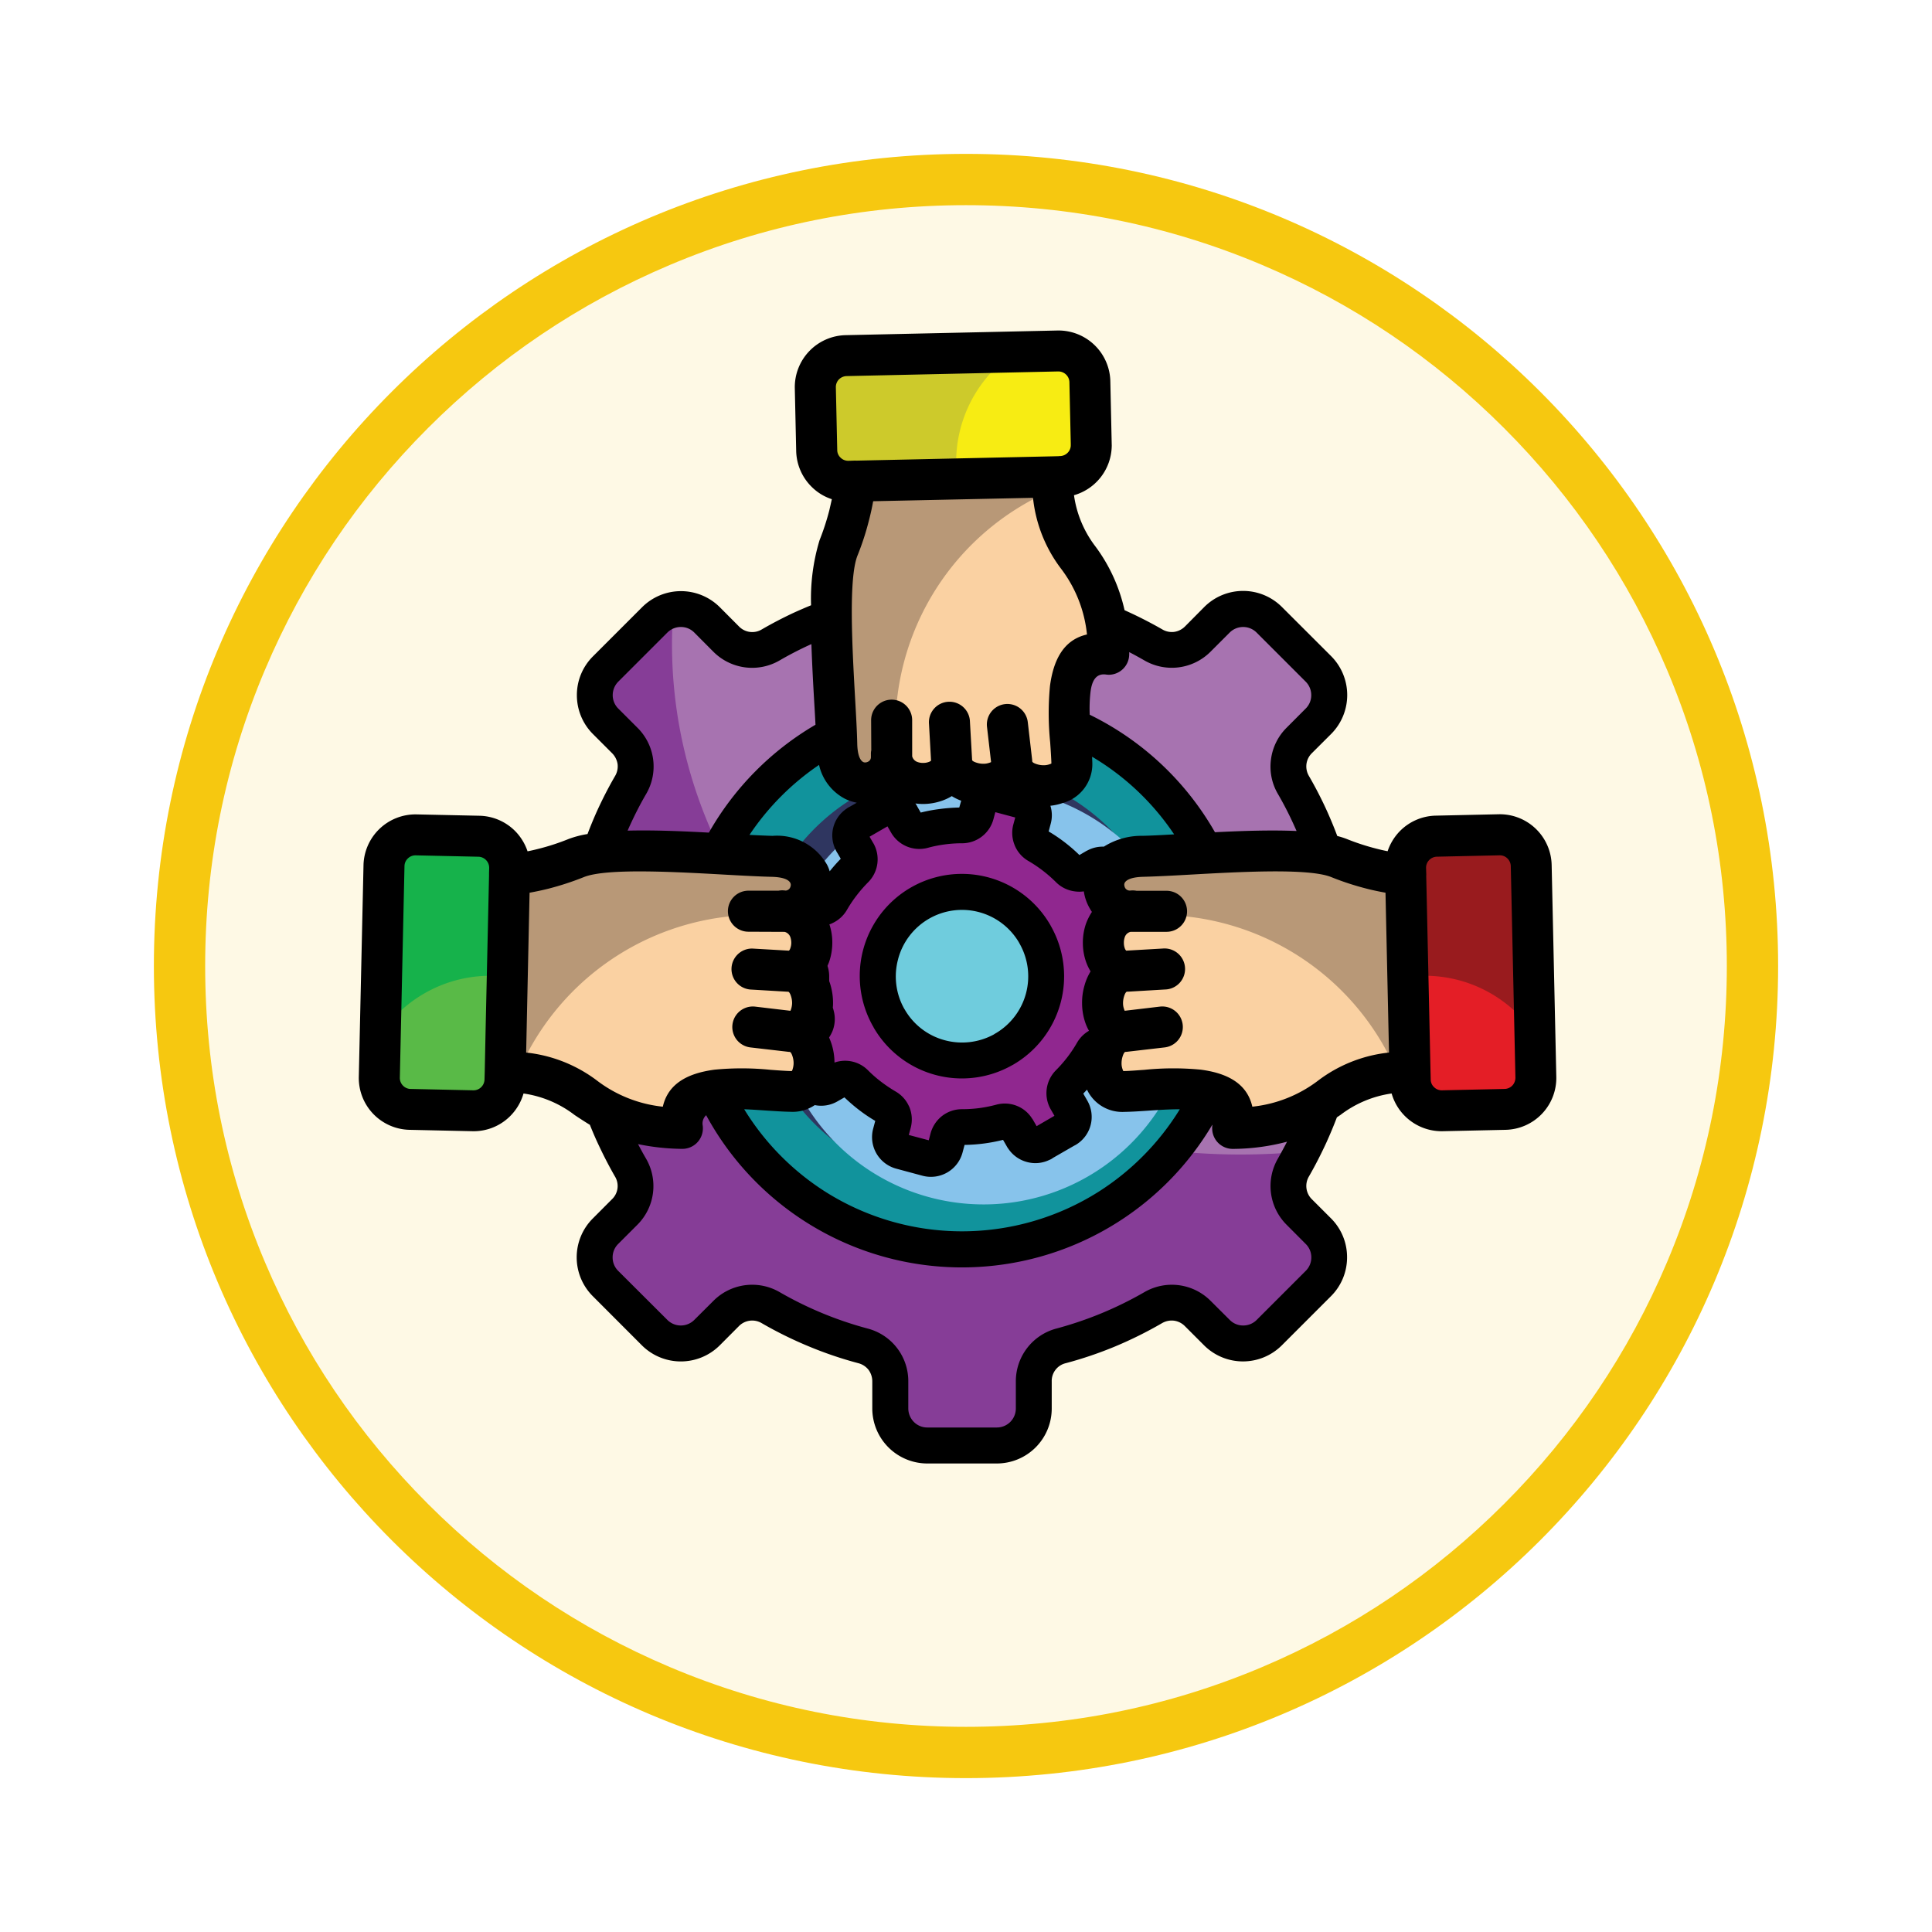 <svg xmlns="http://www.w3.org/2000/svg" xmlns:xlink="http://www.w3.org/1999/xlink" width="113" height="113" viewBox="0 0 113 113">
  <defs>
    <filter id="Trazado_982547" x="0" y="0" width="113" height="113" filterUnits="userSpaceOnUse">
      <feOffset dy="3" input="SourceAlpha"/>
      <feGaussianBlur stdDeviation="3" result="blur"/>
      <feFlood flood-opacity="0.161"/>
      <feComposite operator="in" in2="blur"/>
      <feComposite in="SourceGraphic"/>
    </filter>
  </defs>
  <g id="Grupo_1226207" data-name="Grupo 1226207" transform="translate(-813 -1262)">
    <g id="Grupo_1225546" data-name="Grupo 1225546" transform="translate(822 1268)">
      <g id="Grupo_1225264" data-name="Grupo 1225264" transform="translate(0 0)">
        <g id="Grupo_1224575" data-name="Grupo 1224575">
          <g id="Grupo_1224449" data-name="Grupo 1224449" transform="translate(0)">
            <g id="Grupo_1224084" data-name="Grupo 1224084">
              <g id="Grupo_1223183" data-name="Grupo 1223183">
                <g id="Grupo_1211217" data-name="Grupo 1211217">
                  <g id="Grupo_1210736" data-name="Grupo 1210736">
                    <g id="Grupo_1210537" data-name="Grupo 1210537">
                      <g id="Grupo_1164202" data-name="Grupo 1164202">
                        <g id="Grupo_1158168" data-name="Grupo 1158168">
                          <g id="Grupo_1152576" data-name="Grupo 1152576">
                            <g id="Grupo_1148633" data-name="Grupo 1148633">
                              <g id="Grupo_1148525" data-name="Grupo 1148525">
                                <g transform="matrix(1, 0, 0, 1, -9, -6)" filter="url(#Trazado_982547)">
                                  <g id="Trazado_982547-2" data-name="Trazado 982547" transform="translate(9 6)" fill="#fef9e5">
                                    <path d="M 47.5 93.5 C 41.289 93.5 35.265 92.284 29.595 89.886 C 24.118 87.569 19.198 84.252 14.973 80.027 C 10.748 75.802 7.431 70.882 5.114 65.405 C 2.716 59.735 1.5 53.711 1.5 47.5 C 1.5 41.289 2.716 35.265 5.114 29.595 C 7.431 24.118 10.748 19.198 14.973 14.973 C 19.198 10.748 24.118 7.431 29.595 5.114 C 35.265 2.716 41.289 1.5 47.5 1.5 C 53.711 1.5 59.735 2.716 65.405 5.114 C 70.882 7.431 75.802 10.748 80.027 14.973 C 84.252 19.198 87.569 24.118 89.886 29.595 C 92.284 35.265 93.5 41.289 93.5 47.5 C 93.5 53.711 92.284 59.735 89.886 65.405 C 87.569 70.882 84.252 75.802 80.027 80.027 C 75.802 84.252 70.882 87.569 65.405 89.886 C 59.735 92.284 53.711 93.5 47.5 93.5 Z" stroke="none"/>
                                    <path d="M 47.5 3 C 41.491 3 35.664 4.176 30.18 6.496 C 24.881 8.737 20.122 11.946 16.034 16.034 C 11.946 20.122 8.737 24.881 6.496 30.179 C 4.176 35.664 3 41.491 3 47.5 C 3 53.509 4.176 59.336 6.496 64.82 C 8.737 70.119 11.946 74.878 16.034 78.966 C 20.122 83.054 24.881 86.263 30.18 88.504 C 35.664 90.824 41.491 92 47.5 92 C 53.509 92 59.336 90.824 64.82 88.504 C 70.119 86.263 74.878 83.054 78.966 78.966 C 83.054 74.878 86.263 70.119 88.504 64.82 C 90.824 59.336 92 53.509 92 47.5 C 92 41.491 90.824 35.664 88.504 30.179 C 86.263 24.881 83.054 20.122 78.966 16.034 C 74.878 11.946 70.119 8.737 64.82 6.496 C 59.336 4.176 53.509 3 47.5 3 M 47.5 -7.62939453125e-06 C 73.734 -7.62939453125e-06 95 21.266 95 47.5 C 95 73.734 73.734 95 47.5 95 C 21.266 95 -7.62939453125e-06 73.734 -7.62939453125e-06 47.5 C -7.62939453125e-06 21.266 21.266 -7.62939453125e-06 47.5 -7.62939453125e-06 Z" stroke="none" fill="#f6c810"/>
                                  </g>
                                </g>
                              </g>
                            </g>
                          </g>
                        </g>
                      </g>
                    </g>
                  </g>
                </g>
              </g>
            </g>
          </g>
        </g>
      </g>
    </g>
    <g id="teamwork_17394544" transform="translate(808.036 1247.703)">
      <g id="Grupo_1226206" data-name="Grupo 1226206" transform="translate(27.148 34.821)">
        <path id="Trazado_1055039" data-name="Trazado 1055039" d="M103.426,102.27H107.5a2.166,2.166,0,0,1,2.16,2.165v1.581a2.136,2.136,0,0,0,1.6,2.088,22.036,22.036,0,0,1,5.386,2.232,2.142,2.142,0,0,0,2.613-.346l1.117-1.121a2.168,2.168,0,0,1,3.055,0l2.88,2.88a2.168,2.168,0,0,1,0,3.055l-1.121,1.121a2.137,2.137,0,0,0-.341,2.608,22.408,22.408,0,0,1,2.232,5.386,2.136,2.136,0,0,0,2.088,1.6h1.581a2.166,2.166,0,0,1,2.16,2.165v4.069a2.165,2.165,0,0,1-2.16,2.16h-1.581a2.136,2.136,0,0,0-2.088,1.6,22.394,22.394,0,0,1-2.232,5.386,2.142,2.142,0,0,0,.341,2.613l1.121,1.117a2.174,2.174,0,0,1,0,3.059l-2.876,2.876a2.166,2.166,0,0,1-3.059,0l-1.117-1.121a2.144,2.144,0,0,0-2.613-.341,22.214,22.214,0,0,1-5.386,2.232,2.136,2.136,0,0,0-1.6,2.088v1.581a2.165,2.165,0,0,1-2.16,2.16h-4.069a2.166,2.166,0,0,1-2.165-2.16v-1.578a2.136,2.136,0,0,0-1.6-2.088,22.215,22.215,0,0,1-5.386-2.232,2.135,2.135,0,0,0-2.608.341l-1.121,1.121a2.16,2.16,0,0,1-3.055,0l-2.88-2.876a2.174,2.174,0,0,1,0-3.059l1.121-1.117a2.137,2.137,0,0,0,.341-2.613,22.206,22.206,0,0,1-2.229-5.386,2.14,2.14,0,0,0-2.088-1.6H80.17a2.165,2.165,0,0,1-2.16-2.16V127.69a2.166,2.166,0,0,1,2.16-2.165h1.584a2.14,2.14,0,0,0,2.088-1.6,22.221,22.221,0,0,1,2.229-5.386,2.129,2.129,0,0,0-.341-2.608l-1.121-1.121a2.168,2.168,0,0,1,0-3.055l2.88-2.88a2.168,2.168,0,0,1,3.055,0l1.121,1.121a2.137,2.137,0,0,0,2.608.346,22.037,22.037,0,0,1,5.386-2.232,2.136,2.136,0,0,0,1.6-2.088v-1.581A2.17,2.17,0,0,1,103.426,102.27Z" transform="translate(-71.377 -93.147)" fill="#863d97" fill-rule="evenodd"/>
        <path id="Trazado_1055040" data-name="Trazado 1055040" d="M162.658,102.27h4.069a2.166,2.166,0,0,1,2.16,2.165v1.581a2.136,2.136,0,0,0,1.6,2.088,22.037,22.037,0,0,1,5.386,2.232,2.142,2.142,0,0,0,2.613-.346l1.117-1.121a2.168,2.168,0,0,1,3.055,0l2.88,2.88a2.168,2.168,0,0,1,0,3.055l-1.121,1.121a2.137,2.137,0,0,0-.341,2.608,22.409,22.409,0,0,1,2.232,5.386,2.136,2.136,0,0,0,2.088,1.6h1.581a2.166,2.166,0,0,1,2.16,2.165v4.069a2.165,2.165,0,0,1-2.16,2.16H188.4a2.136,2.136,0,0,0-2.088,1.6,22.153,22.153,0,0,1-1.73,4.462q-1.777.174-3.6.174c-18.365,0-33.254-13.367-33.254-29.854,0-.678.026-1.351.077-2.016a2.175,2.175,0,0,1,1.977.583l1.121,1.121a2.137,2.137,0,0,0,2.608.346,22.036,22.036,0,0,1,5.386-2.232,2.136,2.136,0,0,0,1.6-2.088v-1.581A2.171,2.171,0,0,1,162.658,102.27Z" transform="translate(-130.608 -93.147)" fill="#a773b0" fill-rule="evenodd"/>
        <path id="Trazado_1055041" data-name="Trazado 1055041" d="M170.325,178.61a15.975,15.975,0,1,1-15.975,15.975A15.974,15.974,0,0,1,170.325,178.61Z" transform="translate(-136.242 -158.011)" fill="#11939c" fill-rule="evenodd"/>
        <path id="Trazado_1055042" data-name="Trazado 1055042" d="M191.643,203.69a12.205,12.205,0,1,1-12.2,12.2A12.2,12.2,0,0,1,191.643,203.69Z" transform="translate(-157.56 -179.321)" fill="#2f3660" fill-rule="evenodd"/>
        <path id="Trazado_1055043" data-name="Trazado 1055043" d="M207.613,213.975a12.2,12.2,0,1,1-7.56-2.625A12.146,12.146,0,0,1,207.613,213.975Z" transform="translate(-164.706 -185.829)" fill="#87c3eb" fill-rule="evenodd"/>
        <path id="Trazado_1055044" data-name="Trazado 1055044" d="M191.254,230.577l-.806-1.389a.852.852,0,0,1,.316-1.163l.537-.316a.836.836,0,0,0,.4-.959,8.844,8.844,0,0,1-.3-2.276.835.835,0,0,0-.631-.822l-.606-.162a.859.859,0,0,1-.6-1.043l.418-1.551a.849.849,0,0,1,1.04-.6l.6.162a.847.847,0,0,0,.959-.4,8.678,8.678,0,0,1,1.4-1.823.846.846,0,0,0,.137-1.031l-.311-.537a.85.85,0,0,1,.311-1.163l1.389-.806a.853.853,0,0,1,1.163.316l.311.537a.838.838,0,0,0,.959.4,8.852,8.852,0,0,1,2.28-.3.842.842,0,0,0,.822-.631l.162-.6a.852.852,0,0,1,1.04-.606l1.551.418a.849.849,0,0,1,.6,1.04l-.162.6a.851.851,0,0,0,.4.959,8.875,8.875,0,0,1,1.823,1.4.839.839,0,0,0,1.027.137l.541-.311a.851.851,0,0,1,1.163.311l.8,1.389a.855.855,0,0,1-.311,1.164l-.541.311a.843.843,0,0,0-.4.959,8.853,8.853,0,0,1,.3,2.28.847.847,0,0,0,.631.822l.606.162a.849.849,0,0,1,.6,1.04l-.413,1.551a.855.855,0,0,1-1.043.6l-.6-.158a.837.837,0,0,0-.959.4,8.778,8.778,0,0,1-1.4,1.823.84.84,0,0,0-.132,1.027l.311.541a.855.855,0,0,1-.311,1.163l-1.389.8a.861.861,0,0,1-1.168-.311l-.311-.541a.843.843,0,0,0-.959-.4,8.844,8.844,0,0,1-2.276.3.84.84,0,0,0-.822.631l-.162.606a.855.855,0,0,1-1.043.6l-1.551-.413a.855.855,0,0,1-.6-1.043l.162-.6a.845.845,0,0,0-.4-.959,8.551,8.551,0,0,1-1.823-1.4.852.852,0,0,0-1.031-.132l-.537.311A.855.855,0,0,1,191.254,230.577Z" transform="translate(-166.136 -187.897)" fill="#90278f" fill-rule="evenodd"/>
        <path id="Trazado_1055045" data-name="Trazado 1055045" d="M228.536,259.52a4.922,4.922,0,1,1,6.724,1.8A4.92,4.92,0,0,1,228.536,259.52Z" transform="translate(-198.715 -220.484)" fill="#6fccdd" fill-rule="evenodd"/>
        <path id="Trazado_1055046" data-name="Trazado 1055046" d="M99.089,239.633c1.956.225,2.752-3.119-.592-3.191-2.773-.06-9.392-.737-11.467.1a15.2,15.2,0,0,1-3.9.989l-.251,11.518c.072,0,.149,0,.225,0,4.833.107,4.269,3.17,10.145,3.3-.418-3.106,3.955-2.211,6.366-2.16,1.828.042,1.73-3.477-.086-3.519,1.828.042,1.73-3.477-.086-3.516,1.8.038,1.959-3.474-.356-3.525Z" transform="translate(-75.515 -206.882)" fill="#b89877" fill-rule="evenodd"/>
        <path id="Trazado_1055047" data-name="Trazado 1055047" d="M87.93,270.277c4.266.311,3.962,3.149,9.613,3.273-.418-3.106,3.955-2.211,6.366-2.16,1.828.042,1.73-3.477-.086-3.519,1.828.042,1.73-3.477-.086-3.516,1.424.03,1.819-2.165.776-3.1a16,16,0,0,0-2.041-.174,15.163,15.163,0,0,0-14.542,9.2Z" transform="translate(-79.806 -228.078)" fill="#fad1a2" fill-rule="evenodd"/>
        <path id="Trazado_1055048" data-name="Trazado 1055048" d="M35.687,245.927l3.672.081a1.841,1.841,0,0,0,1.879-1.8l.272-12.382a1.843,1.843,0,0,0-1.8-1.879l-3.677-.081a1.848,1.848,0,0,0-1.879,1.8l-.269,12.387A1.847,1.847,0,0,0,35.687,245.927Z" transform="translate(-33.888 -201.563)" fill="#16b24b" fill-rule="evenodd"/>
        <path id="Trazado_1055049" data-name="Trazado 1055049" d="M35.687,292.547l3.672.081a1.841,1.841,0,0,0,1.879-1.8l.132-6.046c-.244-.026-.486-.042-.734-.047a7.729,7.729,0,0,0-6.694,3.451l-.056,2.485A1.846,1.846,0,0,0,35.687,292.547Z" transform="translate(-33.888 -248.184)" fill="#59ba47" fill-rule="evenodd"/>
        <path id="Trazado_1055050" data-name="Trazado 1055050" d="M316.617,239.633c-1.956.225-2.752-3.119.6-3.191,2.77-.06,9.392-.737,11.467.1a15.149,15.149,0,0,0,3.9.989l.251,11.518c-.077,0-.149,0-.226,0-4.836.107-4.274,3.17-10.145,3.3.418-3.106-3.955-2.211-6.366-2.16-1.828.042-1.73-3.477.086-3.519-1.828.042-1.73-3.477.086-3.516C314.466,243.2,314.3,239.684,316.617,239.633Z" transform="translate(-272.547 -206.882)" fill="#b89877" fill-rule="evenodd"/>
        <path id="Trazado_1055051" data-name="Trazado 1055051" d="M332.058,270.277c-4.266.311-3.962,3.149-9.609,3.273.418-3.106-3.955-2.211-6.366-2.16-1.828.042-1.73-3.477.086-3.519-1.828.042-1.73-3.477.086-3.516-1.424.03-1.819-2.165-.776-3.1a15.926,15.926,0,0,1,2.041-.174,15.153,15.153,0,0,1,14.538,9.2Z" transform="translate(-272.538 -228.078)" fill="#fad1a2" fill-rule="evenodd"/>
        <path id="Trazado_1055052" data-name="Trazado 1055052" d="M439.013,245.927l-3.677.081a1.846,1.846,0,0,1-1.879-1.8l-.269-12.382a1.843,1.843,0,0,1,1.8-1.879l3.672-.081a1.843,1.843,0,0,1,1.879,1.8l.272,12.387A1.841,1.841,0,0,1,439.013,245.927Z" transform="translate(-373.164 -201.563)" fill="#991b1e" fill-rule="evenodd"/>
        <path id="Trazado_1055053" data-name="Trazado 1055053" d="M439.788,292.547l-3.677.081a1.847,1.847,0,0,1-1.879-1.8l-.132-6.046c.243-.026.49-.042.737-.047a7.729,7.729,0,0,1,6.694,3.451l.056,2.485A1.843,1.843,0,0,1,439.788,292.547Z" transform="translate(-373.939 -248.184)" fill="#e41e26" fill-rule="evenodd"/>
        <path id="Trazado_1055054" data-name="Trazado 1055054" d="M213.3,106.774c.225,1.956-3.119,2.752-3.191-.6-.06-2.77-.737-9.392.1-11.467a15.148,15.148,0,0,0,.989-3.9l11.522-.251c0,.077,0,.149,0,.225.1,4.836,3.17,4.274,3.3,10.145-3.11-.418-2.216,3.955-2.16,6.366.039,1.828-3.481,1.73-3.519-.086.038,1.828-3.477,1.73-3.519-.086C216.855,108.926,213.348,109.087,213.3,106.774Z" transform="translate(-183.348 -83.197)" fill="#b89877" fill-rule="evenodd"/>
        <path id="Trazado_1055055" data-name="Trazado 1055055" d="M243.946,95.64c.311,4.265,3.149,3.963,3.273,9.609-3.11-.418-2.216,3.955-2.16,6.366.039,1.828-3.481,1.73-3.519-.086.038,1.828-3.477,1.73-3.519-.086.035,1.424-2.16,1.819-3.1.776a15.935,15.935,0,0,1-.17-2.041A15.151,15.151,0,0,1,243.946,95.64Z" transform="translate(-204.55 -87.513)" fill="#fad1a2" fill-rule="evenodd"/>
        <path id="Trazado_1055056" data-name="Trazado 1055056" d="M219.586,43.384l.081,3.677a1.848,1.848,0,0,1-1.8,1.879l-12.387.269a1.848,1.848,0,0,1-1.879-1.8l-.077-3.672a1.837,1.837,0,0,1,1.793-1.879l12.387-.272A1.844,1.844,0,0,1,219.586,43.384Z" transform="translate(-178.026 -41.586)" fill="#cdca2b" fill-rule="evenodd"/>
        <path id="Trazado_1055057" data-name="Trazado 1055057" d="M266.183,43.376l.081,3.677a1.848,1.848,0,0,1-1.8,1.879l-6.046.132c-.026-.244-.042-.49-.051-.737a7.743,7.743,0,0,1,3.456-6.694l2.48-.056A1.846,1.846,0,0,1,266.183,43.376Z" transform="translate(-224.623 -41.577)" fill="#f7ec13" fill-rule="evenodd"/>
      </g>
      <path id="Trazado_1055058" data-name="Trazado 1055058" d="M69.906,36.6l.081,3.7h0a.88.88,0,0,1,0,.107,3.042,3.042,0,0,1-2.207,2.855,6.379,6.379,0,0,0,1.257,3,9.813,9.813,0,0,1,1.7,3.723c.251.116.511.234.771.362q.753.37,1.431.759a1.089,1.089,0,0,0,.7.149,1.12,1.12,0,0,0,.639-.323L75.4,49.8a3.212,3.212,0,0,1,4.543,0l2.88,2.876a3.225,3.225,0,0,1,0,4.547L81.7,58.343a1.089,1.089,0,0,0-.323.639,1.106,1.106,0,0,0,.144.7,23.237,23.237,0,0,1,1.066,2.071c.209.469.409.946.592,1.44a4.716,4.716,0,0,1,.541.17,13.708,13.708,0,0,0,1.747.571c.218.056.434.107.657.149a3.085,3.085,0,0,1,.69-1.147,3.033,3.033,0,0,1,2.127-.933l3.677-.081a3.034,3.034,0,0,1,3.1,2.97l.272,12.387a3.034,3.034,0,0,1-2.973,3.1l-3.672.081a3.042,3.042,0,0,1-2.987-2.207,6.411,6.411,0,0,0-3,1.261c-.068.042-.132.09-.2.132-.192.507-.4,1-.618,1.482-.316.685-.652,1.342-1.018,1.977a1.089,1.089,0,0,0,.176,1.338v0l0,0,1.121,1.121a3.2,3.2,0,0,1,.933,2.271h0a3.2,3.2,0,0,1-.938,2.271l-2.88,2.88a3.219,3.219,0,0,1-4.543,0l-1.121-1.121a1.1,1.1,0,0,0-.639-.323,1.127,1.127,0,0,0-.7.144A23.6,23.6,0,0,1,70.2,93.043a22.912,22.912,0,0,1-2.9.985,1.067,1.067,0,0,0-.822,1.073v1.581a3.213,3.213,0,0,1-3.212,3.212H59.2a3.221,3.221,0,0,1-3.217-3.212V95.1a1.139,1.139,0,0,0-.221-.685,1.116,1.116,0,0,0-.6-.388,22.59,22.59,0,0,1-2.9-.985,23.256,23.256,0,0,1-2.745-1.354,1.089,1.089,0,0,0-1.342.179l-1.117,1.121a3.225,3.225,0,0,1-4.547,0l-2.876-2.88a3.212,3.212,0,0,1,0-4.543l1.117-1.121a1.068,1.068,0,0,0,.179-1.338c-.323-.562-.631-1.154-.92-1.768-.2-.418-.379-.836-.546-1.252-.311-.188-.6-.379-.89-.571a6.393,6.393,0,0,0-2.991-1.261,3.07,3.07,0,0,1-.822,1.363,3.022,3.022,0,0,1-2.165.843l-3.677-.081a3.034,3.034,0,0,1-2.97-3.1L26.225,64.9a3.042,3.042,0,0,1,3.1-2.97L33,62.009a3.031,3.031,0,0,1,2.13.933,3.1,3.1,0,0,1,.69,1.147c.218-.042.434-.093.652-.149a13.257,13.257,0,0,0,1.747-.571,5.716,5.716,0,0,1,1.108-.29q.262-.69.562-1.359c.316-.69.664-1.372,1.048-2.032a1.108,1.108,0,0,0,.149-.7,1.148,1.148,0,0,0-.323-.639h0l-1.117-1.117a3.206,3.206,0,0,1-.941-2.276h0a3.19,3.19,0,0,1,.938-2.267v0l2.876-2.876a3.217,3.217,0,0,1,4.547,0l1.117,1.121a1.081,1.081,0,0,0,1.342.174c.6-.349,1.21-.664,1.816-.95q.519-.237,1.061-.46a11.767,11.767,0,0,1,.495-3.8,14.462,14.462,0,0,0,.571-1.747c.051-.218.1-.434.149-.657a2.959,2.959,0,0,1-1.147-.69,3.038,3.038,0,0,1-.938-2.127L51.451,37a3.042,3.042,0,0,1,2.975-3.1l12.387-.272A3.034,3.034,0,0,1,69.906,36.6Zm-2.313,3.7-.081-3.651a.635.635,0,0,0-.2-.448.651.651,0,0,0-.451-.179l-12.387.272a.667.667,0,0,0-.448.2.643.643,0,0,0-.174.455l.081,3.677a.611.611,0,0,0,.2.443.628.628,0,0,0,.455.179l.3-.009a1.032,1.032,0,0,1,.167,0l11.441-.251h0l.367-.009a1.3,1.3,0,0,1,.132-.009v0a.644.644,0,0,0,.422-.2.625.625,0,0,0,.174-.392v-.086h0ZM58.316,58.531a.479.479,0,0,0,.32.337.913.913,0,0,0,.328.051.893.893,0,0,0,.307-.051.39.39,0,0,0,.149-.081L59.3,56.647a1.2,1.2,0,1,1,2.395-.132l.123,2.174a.214.214,0,0,1,0,.056c.017.065.137.123.286.167a1.271,1.271,0,0,0,.379.056.973.973,0,0,0,.341-.056.493.493,0,0,0,.107-.042l-.239-2.062a1.2,1.2,0,1,1,2.386-.272l.251,2.169a1.3,1.3,0,0,1,.009.132c.021.06.141.119.286.162a1.271,1.271,0,0,0,.379.056A.973.973,0,0,0,66.343,59a.536.536,0,0,0,.116-.047c-.009-.307-.038-.762-.072-1.24a16.935,16.935,0,0,1-.012-3.289c.2-1.517.788-2.706,2.165-3.017a7.623,7.623,0,0,0-1.491-3.814,8.274,8.274,0,0,1-1.666-4.18l-9.349.2q-.1.561-.244,1.112a15.715,15.715,0,0,1-.669,2.058c-.537,1.329-.311,5.373-.141,8.4.056.985.107,1.862.123,2.6.014.669.167.992.353,1.087a.273.273,0,0,0,.132.021.38.38,0,0,0,.162-.051.292.292,0,0,0,.153-.26c0-.051,0-.1,0-.158a.942.942,0,0,1,.021-.247l-.009-1.756a1.2,1.2,0,1,1,2.4,0Zm-3.239,2.715a2.713,2.713,0,0,1-.682-.225,2.965,2.965,0,0,1-1.526-1.986A15.05,15.05,0,0,0,48.8,63.129c.529.026.992.047,1.347.056a3.364,3.364,0,0,1,3.191,1.691,2,2,0,0,1,.153.383c.2-.251.418-.5.648-.734l-.188-.323a1.181,1.181,0,0,1-.116-.213,1.883,1.883,0,0,1,.639-2.39.867.867,0,0,1,.188-.116Zm-2.416-4.559c-.021-.418-.047-.882-.077-1.372-.06-1.043-.123-2.2-.162-3.345l-.2.09c-.579.269-1.133.558-1.654.861a3.2,3.2,0,0,1-3.881-.507L45.57,51.292a1.091,1.091,0,0,0-.785-.323,1.112,1.112,0,0,0-.785.323l-2.876,2.876h0a1.123,1.123,0,0,0-.323.785h0a1.1,1.1,0,0,0,.323.785l1.121,1.121,0,0a3.186,3.186,0,0,1,.511,3.877c-.346.592-.66,1.21-.95,1.844-.047.1-.09.2-.132.3,1.5-.039,3.187.03,4.752.116a17.086,17.086,0,0,1,6.238-6.312Zm18.348-4.248a.686.686,0,0,1,0,.1,1.2,1.2,0,0,1-1.176,1.224,1.255,1.255,0,0,1-.183-.014c-.588-.077-.818.374-.9.992A8.521,8.521,0,0,0,68.7,56.1a17.05,17.05,0,0,1,7.325,6.873c1.607-.081,3.312-.137,4.773-.072-.038-.09-.081-.183-.123-.277a19.974,19.974,0,0,0-.964-1.884,3.148,3.148,0,0,1-.409-2.028,3.187,3.187,0,0,1,.915-1.853l1.117-1.121a1.091,1.091,0,0,0,.323-.785,1.112,1.112,0,0,0-.323-.785l-2.876-2.876a1.114,1.114,0,0,0-1.569,0l-1.121,1.121a3.2,3.2,0,0,1-3.877.507C71.592,52.749,71.3,52.587,71.009,52.438ZM68.84,58.556c0,.111.009.225.012.346A2.363,2.363,0,0,1,67.1,61.271a3.127,3.127,0,0,1-.7.153,1.875,1.875,0,0,1,.021,1.043l-.123.46a9.31,9.31,0,0,1,.938.634,9.558,9.558,0,0,1,.861.746l.409-.239c.03-.012.056-.03.086-.042a1.887,1.887,0,0,1,.934-.209,4.116,4.116,0,0,1,2.262-.634c.464-.009,1.112-.042,1.849-.086a14.918,14.918,0,0,0-4.8-4.541ZM61.183,61.13a3.012,3.012,0,0,1-.55-.269,2.985,2.985,0,0,1-.546.26,3.4,3.4,0,0,1-1.108.2,3.577,3.577,0,0,1-.474-.03,1.342,1.342,0,0,1,.081.123.561.561,0,0,1,.03.06l.2.349a9.236,9.236,0,0,1,1.121-.209,10.187,10.187,0,0,1,1.133-.086ZM89.3,78.068l3.672-.081a.65.65,0,0,0,.448-.2.667.667,0,0,0,.179-.455l-.272-12.387a.648.648,0,0,0-.2-.443.628.628,0,0,0-.455-.179l-3.677.081a.648.648,0,0,0-.443.2.628.628,0,0,0-.179.455l.009.3a1.031,1.031,0,0,1,0,.167l.251,11.441.012.477a.611.611,0,0,0,.2.443A.634.634,0,0,0,89.3,78.068ZM71.086,68.8a.466.466,0,0,0-.337.316.948.948,0,0,0-.051.328.92.92,0,0,0,.051.311.335.335,0,0,0,.086.144l2.135-.123a1.2,1.2,0,1,1,.132,2.395l-2.174.128h-.056c-.06.017-.123.141-.167.29a1.3,1.3,0,0,0-.056.379.948.948,0,0,0,.056.337.6.6,0,0,0,.042.111l2.062-.244a1.2,1.2,0,0,1,.272,2.387l-2.169.251a.652.652,0,0,1-.132.009c-.06.021-.119.141-.162.286a1.329,1.329,0,0,0-.056.383.948.948,0,0,0,.056.337.5.5,0,0,0,.047.116c.307,0,.762-.039,1.24-.072a16.7,16.7,0,0,1,3.289-.009c1.517.2,2.706.785,3.017,2.165a7.663,7.663,0,0,0,3.814-1.5,8.3,8.3,0,0,1,4.18-1.666L86,66.51c-.374-.068-.746-.144-1.112-.239a16.206,16.206,0,0,1-2.058-.673c-1.329-.537-5.374-.307-8.4-.137-.985.056-1.862.1-2.6.119-.669.017-.992.17-1.087.358a.255.255,0,0,0-.021.128.42.42,0,0,0,.051.167.315.315,0,0,0,.26.153c.051,0,.1-.009.158-.009a1.258,1.258,0,0,1,.251.021l1.751,0a1.2,1.2,0,1,1,0,2.4Zm-2.258-1.168c-.042-.065-.086-.132-.123-.2a2.758,2.758,0,0,1-.349-1,1.857,1.857,0,0,1-.532,0,1.886,1.886,0,0,1-1.1-.541,7.96,7.96,0,0,0-1.6-1.231,1.879,1.879,0,0,1-.81-.915v-.006a1.886,1.886,0,0,1-.081-1.219l.111-.409L63.179,61.8l-.111.413a1.9,1.9,0,0,1-1.837,1.406,7.47,7.47,0,0,0-1.015.068,7.161,7.161,0,0,0-.992.2A1.906,1.906,0,0,1,57.085,63l-.213-.371-1.048.606.179.311c.012.017.021.038.035.056a1.9,1.9,0,0,1-.3,2.3,7.926,7.926,0,0,0-.664.759,7.46,7.46,0,0,0-.567.843,1.905,1.905,0,0,1-.836.776c-.026.014-.056.026-.081.039s-.077.03-.116.042a3.332,3.332,0,0,1,.17,1.1,3.445,3.445,0,0,1-.192,1.112l-.09.218a1.927,1.927,0,0,1,.1.613c0,.09,0,.183,0,.277a2.291,2.291,0,0,1,.077.23,3.763,3.763,0,0,1,.149,1.073,2.2,2.2,0,0,1-.014.244c.017.06.035.119.051.183a1.889,1.889,0,0,1-.081,1.219,2.3,2.3,0,0,1-.188.349,3.919,3.919,0,0,1,.167.451,3.672,3.672,0,0,1,.149,1.015,1.882,1.882,0,0,1,1.963.455,7.414,7.414,0,0,0,.759.664,8.9,8.9,0,0,0,.843.567,1.882,1.882,0,0,1,.776.836c.012.026.026.051.039.081a1.914,1.914,0,0,1,.077,1.219l-.111.413,1.168.311.107-.409a1.94,1.94,0,0,1,.682-1.022,1.9,1.9,0,0,1,1.159-.388,8.032,8.032,0,0,0,1.015-.065,8.17,8.17,0,0,0,.992-.2,1.9,1.9,0,0,1,1.215.077,1.866,1.866,0,0,1,.869.729.643.643,0,0,1,.056.081l.213.371,1.043-.606-.213-.371h0a1.9,1.9,0,0,1,.307-2.3,8,8,0,0,0,.664-.759,7.606,7.606,0,0,0,.562-.843,1.892,1.892,0,0,1,.7-.7,2.789,2.789,0,0,1-.23-.52,3.516,3.516,0,0,1-.174-1.082,3.6,3.6,0,0,1,.149-1.073,3.262,3.262,0,0,1,.349-.8,2.943,2.943,0,0,1-.26-.541,3.359,3.359,0,0,1-.192-1.112,3.4,3.4,0,0,1,.179-1.124,3.49,3.49,0,0,1,.35-.7Zm11.42,13.44a12.582,12.582,0,0,1-3.166.422,1.2,1.2,0,0,1-1.219-1.173.821.821,0,0,1,.009-.183c0-.021,0-.042,0-.06a17.021,17.021,0,0,1-29.606-.555.658.658,0,0,0-.2.613,1.219,1.219,0,0,1,.009.183,1.2,1.2,0,0,1-1.219,1.173,13.28,13.28,0,0,1-2.574-.277c.149.281.3.562.465.843a3.2,3.2,0,0,1-.507,3.877l-1.121,1.121a1.091,1.091,0,0,0-.323.785,1.1,1.1,0,0,0,.323.785L44,91.5a1.114,1.114,0,0,0,1.569,0l1.121-1.117a3.2,3.2,0,0,1,3.881-.507A21.3,21.3,0,0,0,55.706,92a3.179,3.179,0,0,1,2.383,3.1v1.581a1.127,1.127,0,0,0,.328.785,1.1,1.1,0,0,0,.785.323h4.069a1.111,1.111,0,0,0,1.108-1.108V95.1A3.189,3.189,0,0,1,66.76,92a21.694,21.694,0,0,0,2.634-.894,21.334,21.334,0,0,0,2.5-1.231,3.2,3.2,0,0,1,3.877.507L76.893,91.5a1.091,1.091,0,0,0,.785.323,1.1,1.1,0,0,0,.785-.323l2.876-2.876a1.1,1.1,0,0,0,.323-.785h0a1.1,1.1,0,0,0-.328-.785l-1.117-1.121a3.2,3.2,0,0,1-.507-3.877c.183-.328.362-.655.534-.988ZM73.97,79.176c-.613,0-1.278.042-1.9.086-.448.03-.878.06-1.351.068a2.282,2.282,0,0,1-2.178-1.3c-.072.077-.144.153-.218.23l.235.409a1.9,1.9,0,0,1-.694,2.6.375.375,0,0,1-.06.03l-1.249.72a.783.783,0,0,1-.213.119,1.874,1.874,0,0,1-1.312.123A1.9,1.9,0,0,1,63.95,81.5a1.192,1.192,0,0,1-.119-.188l-.2-.346a9.777,9.777,0,0,1-2.25.295l-.123.46a1.915,1.915,0,0,1-2.332,1.345l-1.551-.418a1.91,1.91,0,0,1-1.342-2.332l.123-.46a9.187,9.187,0,0,1-.941-.634,10.169,10.169,0,0,1-.861-.741l-.409.234a1.9,1.9,0,0,1-1.326.218,2.31,2.31,0,0,1-1.4.392c-.474-.009-.9-.039-1.351-.068s-.92-.065-1.377-.081a15.023,15.023,0,0,0,4.7,4.794A14.947,14.947,0,0,0,69.219,84,15.04,15.04,0,0,0,73.97,79.176Zm-45-1.189,3.677.081a.634.634,0,0,0,.455-.179.645.645,0,0,0,.2-.443l.014-.477.051-2.471.2-8.97c0-.056,0-.111,0-.167l.009-.3a.647.647,0,0,0-.627-.655l-3.672-.081a.634.634,0,0,0-.455.179.626.626,0,0,0-.2.443l-.272,12.387a.647.647,0,0,0,.621.655Zm21.935-11.6a.315.315,0,0,0,.26-.153.419.419,0,0,0,.051-.167.257.257,0,0,0-.026-.128c-.093-.188-.418-.341-1.087-.358-.734-.017-1.614-.065-2.595-.119-3.029-.17-7.074-.4-8.4.137a16.691,16.691,0,0,1-2.058.673c-.367.093-.737.17-1.112.239l-.2,9.349a8.32,8.32,0,0,1,4.18,1.666,7.663,7.663,0,0,0,3.814,1.5c.311-1.38,1.5-1.96,3.017-2.165a16.586,16.586,0,0,1,3.289.009c.477.035.929.068,1.236.072a.306.306,0,0,0,.051-.116,1.2,1.2,0,0,0,.056-.337,1.279,1.279,0,0,0-.056-.383c-.042-.144-.1-.265-.167-.286a.61.61,0,0,1-.128-.009l-2.169-.251a1.2,1.2,0,0,1,.272-2.387l2.062.244a.863.863,0,0,0,.042-.111,1.205,1.205,0,0,0,.056-.337,1.25,1.25,0,0,0-.056-.379c-.042-.149-.107-.272-.17-.29H51.01l-2.169-.128a1.2,1.2,0,0,1,.128-2.395l2.139.123a.307.307,0,0,0,.081-.144.921.921,0,0,0,.056-.311,1.018,1.018,0,0,0-.051-.328.485.485,0,0,0-.337-.316l-2.118-.009a1.2,1.2,0,0,1,0-2.4l1.756,0a1.267,1.267,0,0,1,.251-.021l.159.011Zm5.118,7.934A5.972,5.972,0,0,1,66.4,68.407c.014.021.021.042.035.065a5.971,5.971,0,0,1-2.22,8.1c-.021.014-.042.021-.065.035a5.964,5.964,0,0,1-8.092-2.22C56.049,74.361,56.036,74.34,56.023,74.317Zm1.47-3.923a3.858,3.858,0,0,0,.353,2.889.42.42,0,0,0,.03.047,3.841,3.841,0,0,0,2.353,1.807,3.89,3.89,0,0,0,2.864-.341,1.294,1.294,0,0,1,.132-.081,3.869,3.869,0,0,0,1.4-5.182L64.55,69.4a3.866,3.866,0,0,0-7.056.989Z" transform="translate(0 0)"/>
    </g>
  </g>
</svg>
